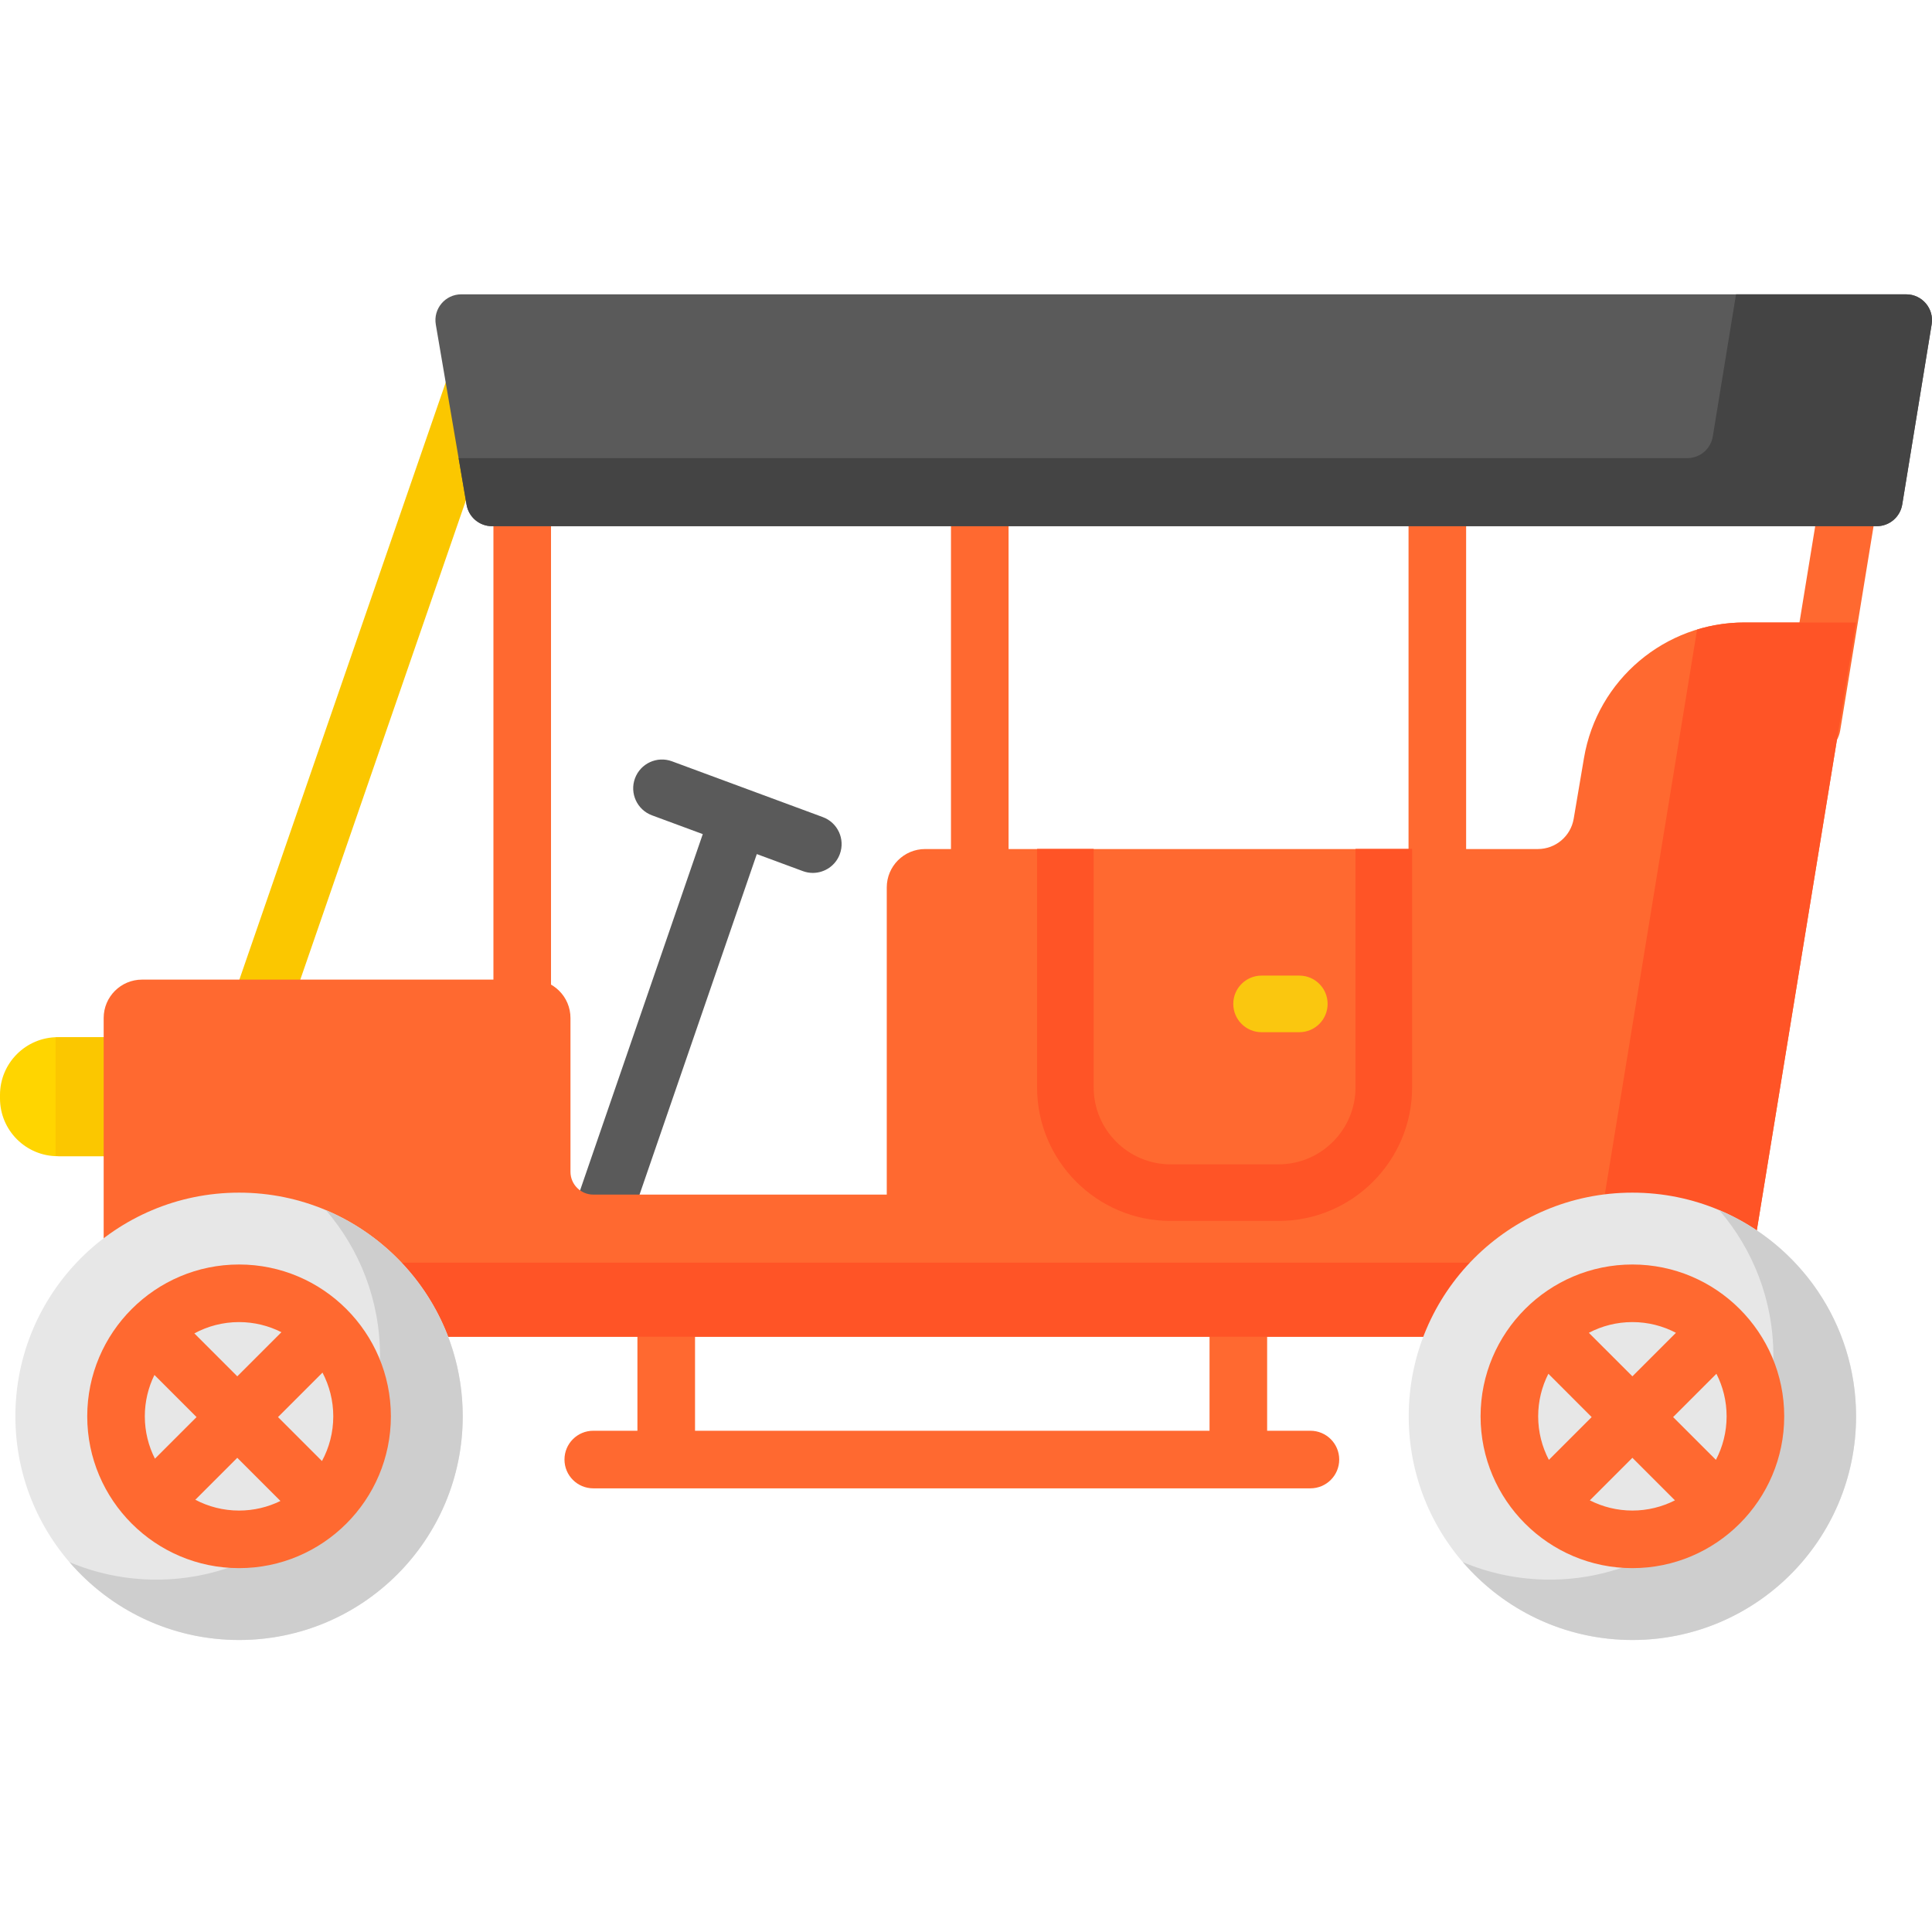 <svg height="512pt" viewBox="0 -78 512 512" width="512pt" xmlns="http://www.w3.org/2000/svg"><path d="m347.273 301.164h-11.469v-33.062c0-4.215-3.418-7.633-7.633-7.633s-7.633 3.418-7.633 7.633v33.062h-136.348v-33.062c0-4.215-3.418-7.633-7.633-7.633s-7.633 3.418-7.633 7.633v33.062h-11.703c-4.215 0-7.629 3.414-7.629 7.629 0 4.219 3.414 7.633 7.629 7.633h190.051c4.215 0 7.633-3.414 7.633-7.633 0-4.215-3.418-7.629-7.633-7.629zm0 0" fill="#ff6930"/><path d="m59.453 193.137 60.047-173.781 14.426 4.984-60.047 173.781zm0 0" fill="#fbc700"/><path d="m15.316 228.406h30.473v-31.543h-30.473c-8.461 0-15.316 6.855-15.316 15.316v.914c0 8.457 6.855 15.312 15.316 15.312zm0 0" fill="#ffd500"/><path d="m15.773 196.863c-.355 0-.699.031-1.047.055v31.438c.348.023.691.051 1.047.051h30.016v-31.543zm0 0" fill="#fbc700"/><g fill="#ff6930"><path d="m259.652 176.949c-4.215 0-7.633-3.414-7.633-7.629v-125.09c0-4.215 3.418-7.633 7.633-7.633s7.629 3.418 7.629 7.633v125.09c0 4.215-3.418 7.629-7.629 7.629zm0 0"/><path d="m380.91 176.949c-4.215 0-7.633-3.414-7.633-7.629v-125.09c0-4.215 3.418-7.633 7.633-7.633s7.629 3.418 7.629 7.633v125.09c0 4.215-3.418 7.629-7.629 7.629zm0 0"/><path d="m138.395 209.582c-4.215 0-7.633-3.414-7.633-7.633v-157.719c0-4.215 3.418-7.633 7.633-7.633 4.215 0 7.629 3.418 7.629 7.633v157.719c0 4.219-3.414 7.633-7.629 7.633zm0 0"/></g><path d="m218.055 138.539-39.973-14.785c-3.953-1.465-8.344.559-9.805 4.512-1.461 3.953.559 8.344 4.508 9.805l13.457 4.977-36.465 105.883c-1.371 3.984.746 8.328 4.734 9.699.82.285 1.66.418 2.484.418 3.164 0 6.125-1.984 7.215-5.148l36.352-105.559 12.195 4.512c.875.324 1.77.477 2.648.477 3.102 0 6.02-1.906 7.156-4.984 1.465-3.953-.555-8.344-4.508-9.805zm0 0" fill="#5a5a5a"/><path d="m480.148 121.988c-.41 0-.824-.031-1.238-.102-4.16-.68-6.98-4.602-6.305-8.762l16.609-101.668c.68-4.16 4.605-6.973 8.762-6.301 4.16.68 6.98 4.602 6.301 8.762l-16.605 101.668c-.613 3.742-3.852 6.402-7.523 6.402zm0 0" fill="#ff6930"/><path d="m123.645 55.754-8.152-47.754c-.715-4.184 2.508-8 6.75-8h382.91c4.223 0 7.438 3.785 6.758 7.949l-7.801 47.754c-.543 3.312-3.402 5.742-6.758 5.742h-366.957c-3.336 0-6.188-2.402-6.75-5.691zm0 0" fill="#5a5a5a"/><path d="m505.152 0h-45.086l-6.156 37.668c-.539 3.309-3.398 5.742-6.754 5.742h-325.617l2.105 12.34c.562 3.289 3.414 5.695 6.75 5.695h366.957c3.355 0 6.215-2.434 6.758-5.742l7.797-47.754c.684-4.164-2.535-7.949-6.754-7.949zm0 0" fill="#444"/><path d="m462.266 86.969c-21.023 0-38.98 15.168-42.492 35.898l-2.73 16.113c-.785 4.633-4.801 8.023-9.5 8.023h-162.367c-5.621 0-10.176 4.555-10.176 10.176v81.402h-77.773c-3.34 0-6.047-2.707-6.047-6.047v-40.75c0-5.621-4.559-10.176-10.176-10.176h-103.355c-5.621 0-10.176 4.555-10.176 10.176v74.289c0 5.621 4.559 10.176 10.176 10.176h412.574c6.191 0 11.473-4.488 12.473-10.602l29.184-178.68zm0 0" fill="#ff6930"/><path d="m462.266 86.969c-4.336 0-8.539.656-12.52 1.863l-25.672 157.18c-1 6.113-6.277 10.602-12.473 10.602h-384.129v9.461c0 5.621 4.559 10.176 10.176 10.176h412.574c6.191 0 11.473-4.488 12.473-10.602l29.184-178.68zm0 0" fill="#ff5426"/><path d="m491.879 297.34c0 32.738-26.539 59.277-59.277 59.277-32.738 0-59.277-26.539-59.277-59.277 0-32.738 26.539-59.277 59.277-59.277 32.738 0 59.277 26.539 59.277 59.277zm0 0" fill="#e7e7e7"/><path d="m122.629 297.34c0 32.738-26.539 59.277-59.277 59.277-32.738 0-59.277-26.539-59.277-59.277 0-32.738 26.539-59.277 59.277-59.277 32.738 0 59.277 26.539 59.277 59.277zm0 0" fill="#e7e7e7"/><path d="m455.609 242.695c8.938 10.379 14.352 23.875 14.352 38.645 0 32.738-26.539 59.277-59.277 59.277-8.16 0-15.934-1.648-23.008-4.633 10.871 12.625 26.957 20.633 44.926 20.633 32.738 0 59.277-26.539 59.277-59.277 0-24.578-14.957-45.66-36.27-54.645zm0 0" fill="#cecece"/><path d="m86.359 242.695c8.938 10.379 14.352 23.875 14.352 38.645 0 32.738-26.539 59.277-59.277 59.277-8.16 0-15.938-1.648-23.012-4.633 10.871 12.625 26.961 20.633 44.93 20.633 32.738 0 59.277-26.539 59.277-59.277 0-24.578-14.961-45.66-36.27-54.645zm0 0" fill="#cecece"/><path d="m432.602 257.105c-22.184 0-40.234 18.051-40.234 40.234 0 22.188 18.051 40.234 40.234 40.234 22.184 0 40.234-18.047 40.234-40.234 0-22.184-18.051-40.234-40.234-40.234zm10.793 40.434 11.473-11.477c1.727 3.391 2.703 7.223 2.703 11.281 0 4.16-1.027 8.082-2.836 11.535zm.746-22.332-11.539 11.535-11.539-11.535c3.457-1.809 7.379-2.84 11.539-2.84 4.16 0 8.086 1.031 11.539 2.84zm-33.672 33.672c-1.809-3.453-2.836-7.375-2.836-11.535 0-4.059.977-7.891 2.703-11.281l11.473 11.477zm10.855 10.73 11.277-11.277 11.277 11.277c-3.391 1.723-7.219 2.703-11.277 2.703-4.055 0-7.887-.98-11.277-2.703zm0 0" fill="#ff6930"/><path d="m63.352 257.105c-22.188 0-40.234 18.051-40.234 40.234 0 22.188 18.047 40.234 40.234 40.234 22.184 0 40.234-18.047 40.234-40.234 0-22.184-18.051-40.234-40.234-40.234zm10.324 40.434 11.785-11.785c1.82 3.465 2.859 7.406 2.859 11.59 0 4.285-1.086 8.32-2.996 11.848zm.902-22.492-11.695 11.695-11.379-11.379c3.527-1.906 7.562-2.996 11.848-2.996 4.035.004 7.848.973 11.227 2.68zm-33.52 33.52c-1.711-3.375-2.68-7.188-2.68-11.227 0-3.934.918-7.652 2.547-10.965l11.164 11.164zm10.703 10.883 11.121-11.117 11.438 11.438c-3.312 1.625-7.035 2.543-10.969 2.543-4.18 0-8.125-1.039-11.59-2.863zm0 0" fill="#ff6930"/><path d="m338.824 245.562h-28.59c-19.52 0-35.398-15.879-35.398-35.398v-63.199h15v63.199c0 11.25 9.148 20.398 20.398 20.398h28.59c11.25 0 20.402-9.148 20.402-20.398v-63.199h15v63.199c0 19.52-15.879 35.398-35.402 35.398zm0 0" fill="#ff5426"/><path d="m344.332 195.543h-10c-4.141 0-7.5-3.359-7.5-7.5 0-4.145 3.359-7.5 7.5-7.5h10c4.145 0 7.5 3.355 7.5 7.5 0 4.141-3.355 7.5-7.5 7.5zm0 0" fill="#fac70f"/></svg>